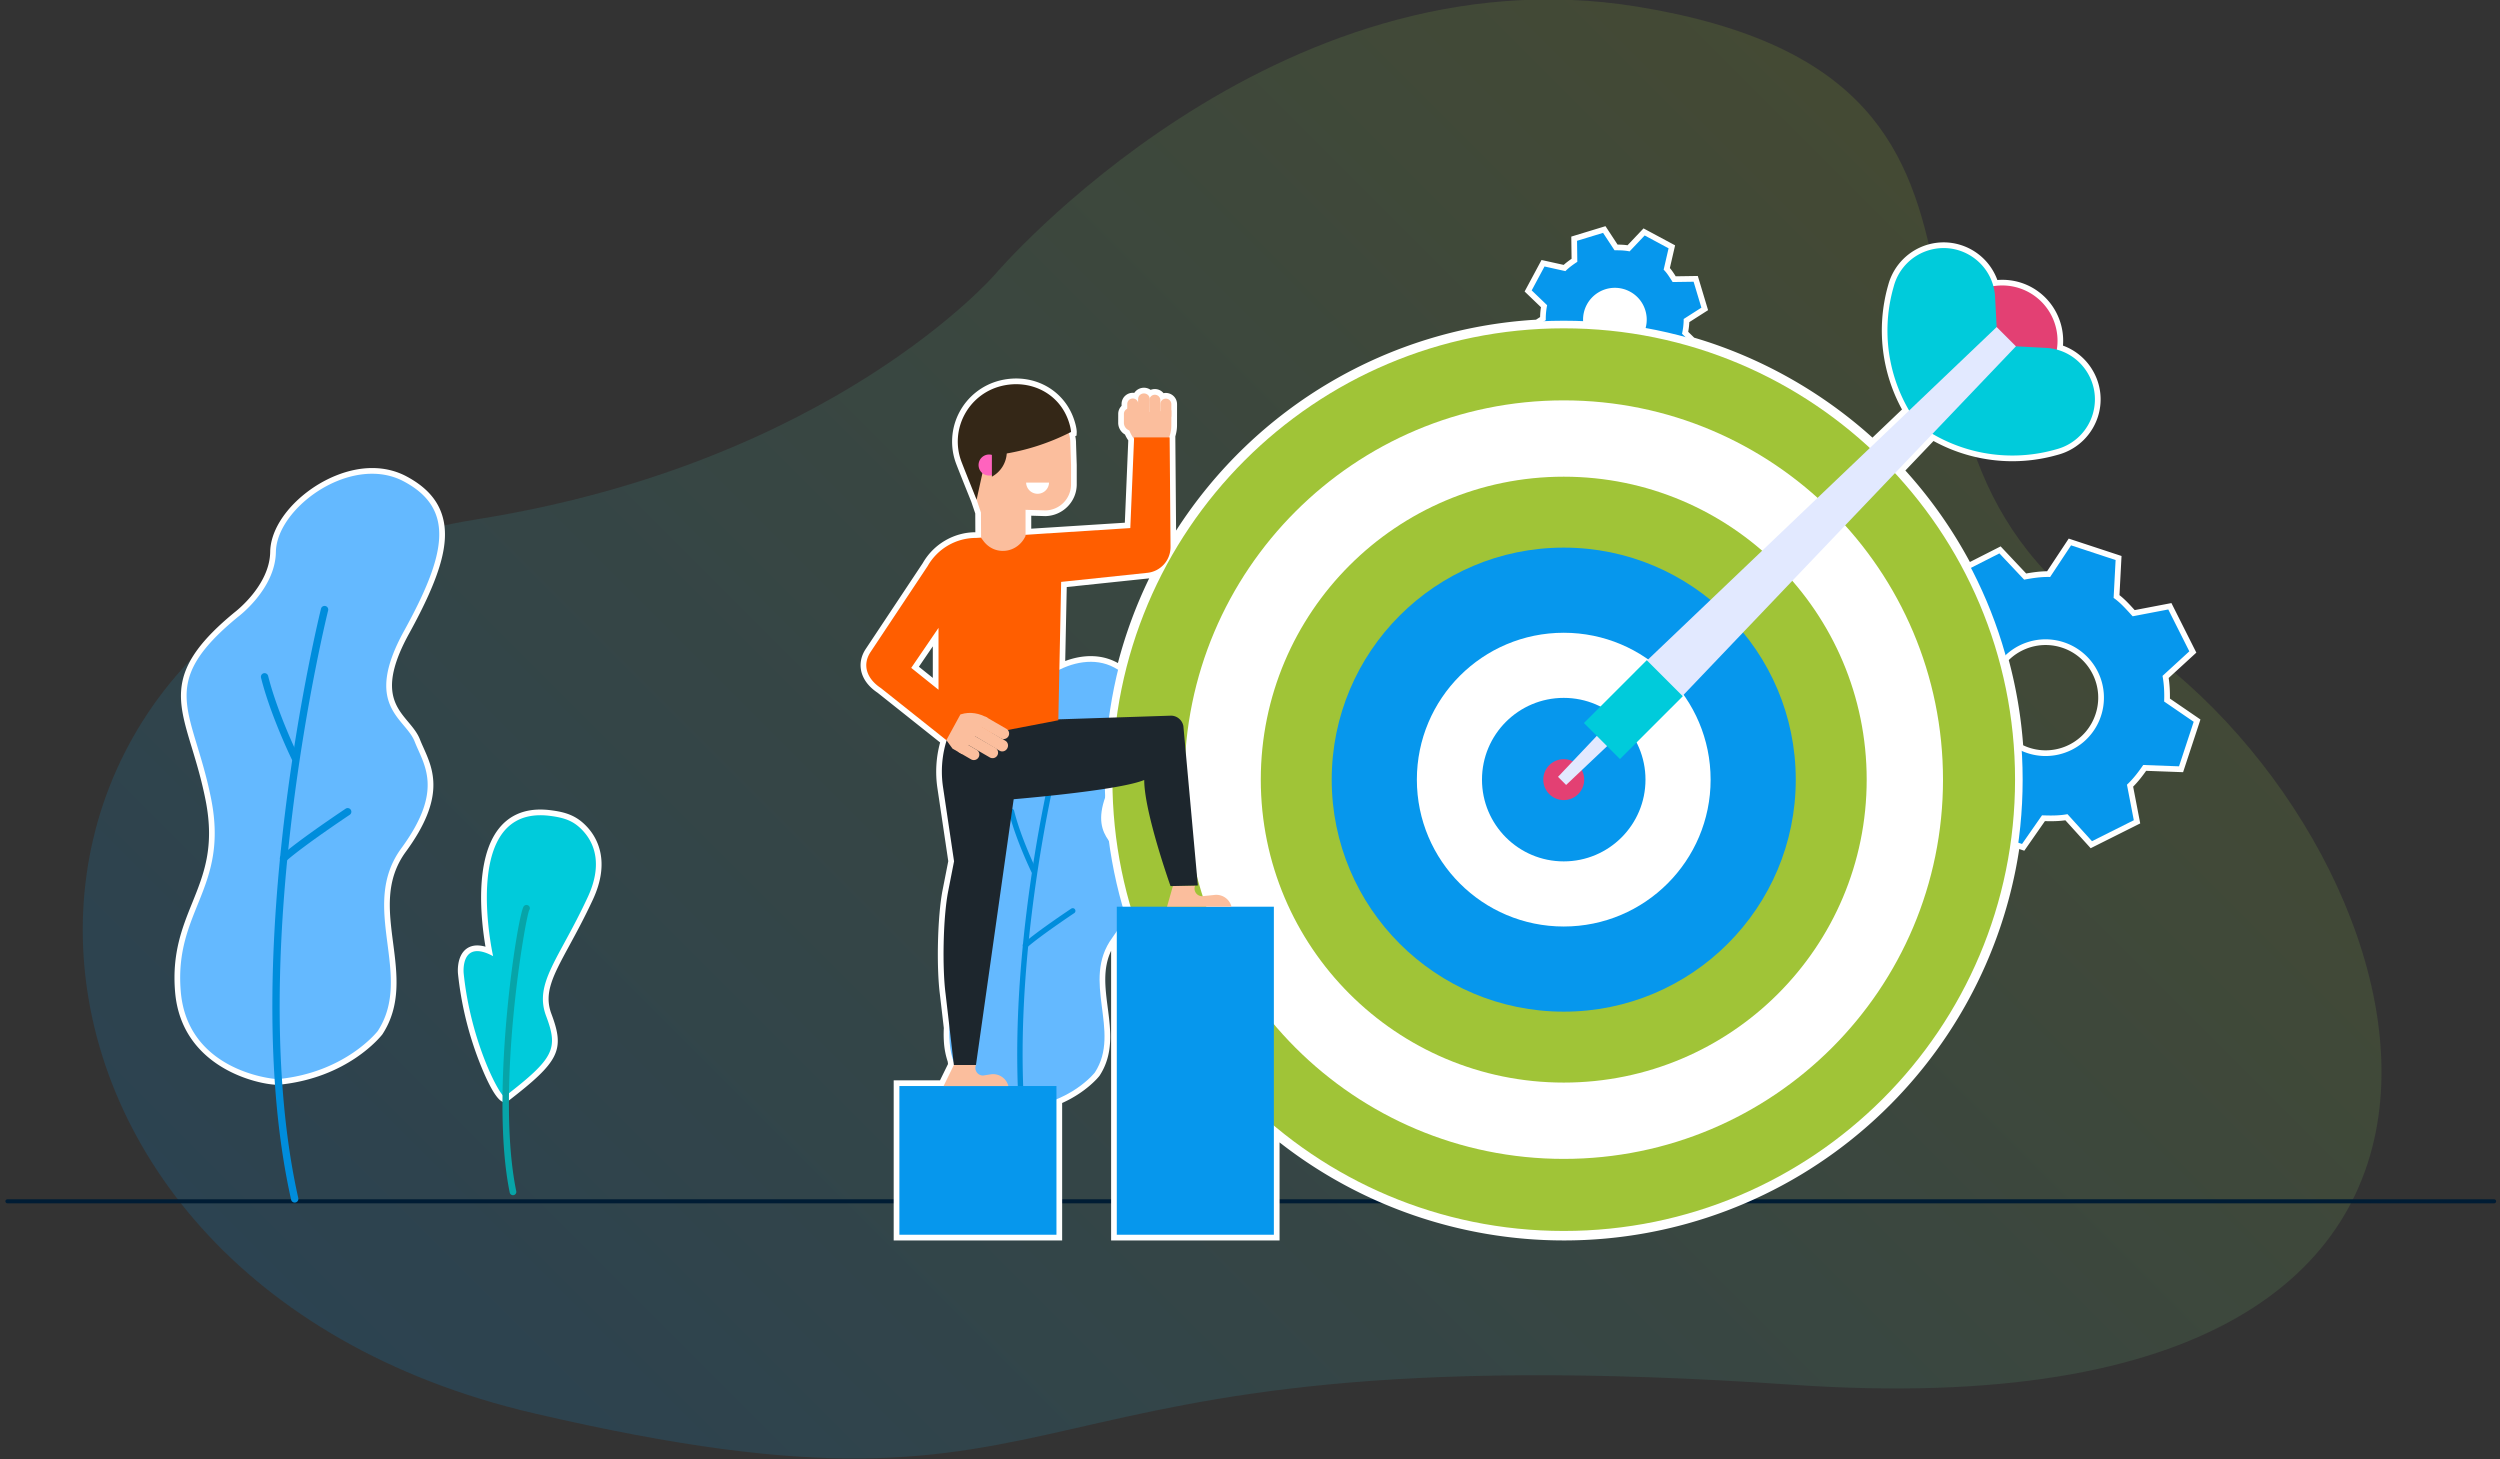 <svg xmlns="http://www.w3.org/2000/svg" xmlns:xlink="http://www.w3.org/1999/xlink" width="219.33" height="128" viewBox="0 0 329 192"><rect x="0" y="0" width="329" height="192" fill="#333333" stroke="none"/><defs><path id="13oaa" d="M370.955 4071.098s-21.357 24.763-68.096 32.225c-71.18 11.364-69.737 99.675 7.384 117.661 77.121 17.987 56.601-11.241 165.719-3.747s82.624-73.948 42.943-99.09c-41.035-26-2.526-72.346-63.446-82.273-47.866-7.8-84.504 35.224-84.504 35.224z"/><path id="13oac" d="M240.973 4193.09h327.253"/><path id="13oad" d="M276.55 4177.382c-2.411 0-12.331-2.12-13.137-11.905-.41-4.98.937-8.315 2.239-11.54 1.545-3.826 3.003-7.44 1.778-13.676-.534-2.72-1.22-4.98-1.826-6.973-2.022-6.66-3.136-10.33 5.485-17.404.06-.046 4.776-3.607 4.844-8.247.074-5.084 6.896-10.668 13.035-10.668 1.575 0 3.038.353 4.347 1.05 2.448 1.304 3.935 2.935 4.546 4.986.999 3.358-.263 7.762-4.355 15.199-4.026 7.316-1.932 9.819-.084 12.026.605.724 1.177 1.407 1.493 2.214.145.37.31.743.482 1.125 1.258 2.815 2.823 6.32-2.28 13.284-2.844 3.882-2.287 8.182-1.748 12.34.512 3.946 1.04 8.024-1.341 11.69-.195.255-4.457 5.645-13.403 6.496z"/><path id="13oae" d="M288.967 4097.344c1.44 0 2.86.309 4.171 1.007 6.892 3.67 5.503 9.74.038 19.673-5.464 9.93.171 11.445 1.39 14.556 1.217 3.112 3.907 6.329-1.75 14.05-5.66 7.723 1.687 16.676-3.103 24.05 0 0-4.237 5.48-13.124 6.326a.353.353 0 0 1-.039.002c-.852 0-11.907-1.155-12.764-11.562-.874-10.613 6.324-13.488 4.012-25.257-2.313-11.77-7.455-15.002 3.528-24.015 0 0 4.91-3.645 4.981-8.531.07-4.736 6.541-10.3 12.66-10.3zm0-.75c-6.314 0-13.333 5.776-13.41 11.037-.065 4.449-4.632 7.907-4.678 7.942-8.844 7.255-7.636 11.233-5.634 17.824.602 1.985 1.285 4.235 1.816 6.936 1.204 6.128-.234 9.69-1.757 13.463-1.319 3.267-2.682 6.644-2.265 11.71.83 10.072 11.031 12.252 13.511 12.252h.036l.073-.005c9.107-.867 13.466-6.381 13.647-6.615l.02-.024.016-.026c2.457-3.782 1.92-7.931 1.4-11.942-.555-4.274-1.079-8.31 1.678-12.072 5.231-7.14 3.616-10.753 2.32-13.658-.169-.376-.334-.743-.477-1.11-.338-.861-.928-1.568-1.554-2.316-1.77-2.116-3.777-4.514.125-11.605 4.146-7.535 5.417-12.021 4.385-15.487-.64-2.152-2.187-3.856-4.728-5.21-1.364-.726-2.886-1.094-4.524-1.094z"/><path id="13oaf" d="M306.396 4179.679c-1.109 0-4.889-8.062-5.751-16.576-.007-.072-.164-1.753.688-2.694.371-.41.866-.618 1.472-.618.458 0 .985.124 1.57.37-.503-2.66-1.865-11.6 1.587-15.915 1.242-1.55 2.977-2.337 5.158-2.337.406 0 .835.028 1.272.082 2.277.285 3.449.824 4.644 2.134 1.206 1.324 2.894 4.263.656 9.088-1.093 2.358-2.136 4.277-3.055 5.969-2.192 4.037-3.515 6.474-2.417 9.393 1.704 4.528.977 5.969-5.558 11.014l-.101.078z"/><path id="13oag" d="M311.12 4142.283c.388 0 .796.026 1.226.08 2.057.257 3.228.715 4.413 2.015 1.603 1.76 2.485 4.596.592 8.676-3.784 8.162-7.109 11.33-5.482 15.652 1.626 4.321 1.077 5.557-5.436 10.586a.06.06 0 0 1-.037.012c-.595 0-4.46-7.173-5.378-16.24 0 0-.289-2.898 1.787-2.898.528 0 1.21.187 2.088.66 0 0-4.163-18.543 6.227-18.543zm0-.75c-2.3 0-4.134.834-5.45 2.48-3.305 4.127-2.339 12.29-1.779 15.574a3.808 3.808 0 0 0-1.086-.17c-.706 0-1.31.255-1.75.74-.946 1.045-.803 2.786-.784 2.981a44.686 44.686 0 0 0 2.86 11.721c.935 2.37 2.261 5.195 3.265 5.195h.256l.24-.168c6.725-5.193 7.468-6.69 5.68-11.445-1.039-2.758.18-5.004 2.395-9.08.922-1.698 1.966-3.623 3.065-5.99 2.33-5.023.55-8.108-.719-9.498-1.415-1.553-2.859-2.002-4.875-2.254a10.606 10.606 0 0 0-1.318-.086z"/><path id="13oah" d="M408.015 4184.561v13.305h-21.419v-39.122c-1.983 2.797-1.598 5.768-1.19 8.912.38 2.925.771 5.948-1.004 8.681-.086.113-1.698 2.148-4.999 3.573v17.956h-21.418v-20.32h5.956l1.203-2.456-.057-.492a9.233 9.233 0 0 1-.478-2.292 15.131 15.131 0 0 1-.024-2.058l-.52-4.427c-.473-3.673-.304-10.285.346-13.602l.762-3.884-1.444-9.717c-.297-2-.152-4.085.42-6.044l-8.455-6.729c-1.09-.716-1.792-1.648-2-2.673-.179-.869.016-1.76.56-2.58l7.511-11.304a7.69 7.69 0 0 1 6.675-3.874l.292-.02-.012-2.883-.554-1.637s-1.439-3.548-1.974-4.948a7.893 7.893 0 0 1 .374-6.464 7.93 7.93 0 0 1 5.106-4.025 8.468 8.468 0 0 1 2.047-.253c3.34 0 6.187 1.998 7.254 5.09.341.99.351 1.517.351 1.573v.237l-.246.118c.11.435.16.826.154 1.185l.092 2.794v2.534c0 2.095-1.68 3.8-3.744 3.83l-2.242-.068v2.496l13.05-.834.473-11.299a4.482 4.482 0 0 1-.52-.924 1.425 1.425 0 0 1-.812-1.283l.004-1.173c.001-.349.167-.67.44-.874l.001-.425a1.103 1.103 0 0 1 1.101-1.097c.138.001.27.027.392.075.155-.428.58-.74 1.074-.74.33.001.627.14.833.358a1.093 1.093 0 0 1 1.591.427 1.099 1.099 0 0 1 1.56 1.005l-.003 2.791a4.748 4.748 0 0 1-.248 1.466l.026.106.11 13.556c10.34-16.852 28.116-27.53 47.85-28.67l.79-.512c.004-.592.051-1.13.143-1.632l-2.088-2.007 1.956-3.647 2.83.628a9.539 9.539 0 0 1 1.306-1.014l-.037-2.843 3.962-1.208 1.55 2.358h.03a9.7 9.7 0 0 1 1.62.113l2.042-2.154 3.65 1.96-.668 2.893c.351.383.633.825.907 1.255l.07.11 2.832-.043 1.19 3.957-2.399 1.53a9.424 9.424 0 0 1-.183 1.612l.997.976a60.512 60.512 0 0 1 23.662 13.331l4.348-4.146a21.31 21.31 0 0 1-1.979-16.135l.087-.31a7.192 7.192 0 0 1 6.907-5.242 7.155 7.155 0 0 1 6.807 4.982c.302-.036.605-.054.908-.054 2.044 0 3.963.793 5.403 2.233a7.671 7.671 0 0 1 2.181 6.313 7.102 7.102 0 0 1 4.033 3.265 7.094 7.094 0 0 1 .693 5.44 7.196 7.196 0 0 1-4.986 5.01l-.31.086a21.19 21.19 0 0 1-16.135-1.979l-4.144 4.347a60.385 60.385 0 0 1 8.844 12.548l4.123-2.096 3.307 3.513c.954-.173 1.966-.325 2.973-.325h.116l2.8-4.229 6.405 2.11-.266 5.067c.745.547 1.384 1.246 2.004 1.923l.251.273 4.758-.912 3.026 6.016-3.582 3.285c.155.917.216 1.917.188 3.043l3.952 2.708-2.108 6.397-4.786-.177c-.52.75-1.149 1.587-1.925 2.34l.915 4.755-6.012 3.012-3.275-3.613c-.613.1-1.278.146-2.073.146-.315 0-.632-.007-.952-.017l-2.668 3.83-.826-.272c-4.232 29.467-29.79 51.63-59.636 51.63a60.367 60.367 0 0 1-37.773-13.305zm-22.03-39.498a61.07 61.07 0 0 1-.373-4.415c-.616 2.117-.237 3.428.373 4.415zm120.926-11.317a7.294 7.294 0 0 0 9.221-4.65 7.257 7.257 0 0 0-.416-5.573 7.249 7.249 0 0 0-4.234-3.646 7.263 7.263 0 0 0-2.282-.369 7.324 7.324 0 0 0-5.266 2.247 60.203 60.203 0 0 1 1.955 11.56 7.02 7.02 0 0 0 1.022.431zm-143.778-8.756v-6.149l-2.71 3.974zm23.655-2.487a9.4 9.4 0 0 1 .57.33 59.908 59.908 0 0 1 4.573-12.29c-.29.11-.594.18-.904.213l-11.012 1.157-.218 10.634c1.252-.543 2.537-.829 3.746-.829 1.175 0 2.267.264 3.245.785zm69.588-44.228a4.048 4.048 0 0 0-3.853-5.275c-1.502 0-2.875.82-3.585 2.142a3.987 3.987 0 0 0-.453 2.261c2.63.116 5.281.41 7.891.872z"/><path id="13oai" d="M450.964 4065.643l-3.425 1.044.036 2.768c-.545.353-1.102.751-1.566 1.223l-2.751-.61-1.687 3.146 2.03 1.951a9.128 9.128 0 0 0-.176 1.966l-1.043.676c-20.684 1.161-38.552 12.818-48.39 29.73.03-.184.052-.369.05-.56v-.075l-.116-14.347h-.087a4.5 4.5 0 0 0 .308-1.576l.003-1.973h-.002l.002-.818a.725.725 0 0 0-.723-.728h-.002a.725.725 0 0 0-.723.704l.003-.488a.726.726 0 0 0-.724-.728h-.002a.716.716 0 0 0-.684.521.742.742 0 0 0-.751-.695h-.003c-.417 0-.756.32-.761.716l-.011.513a.717.717 0 0 0-.691-.564h-.003a.727.727 0 0 0-.726.724l-.003.636a.724.724 0 0 0-.438.662l-.003 1.174c-.001.468.307.854.728.996.143.393.352.756.609 1.091l-.493 11.77-13.785.881v-3.282l2.61.078a3.424 3.424 0 0 0 3.375-3.424v-2.55l-.091-2.814c.007-.453-.086-.92-.226-1.387.098-.049.2-.087.297-.137l.02-.01s0-.492-.33-1.45c-1.066-3.092-3.87-4.839-6.9-4.839-.646 0-1.303.08-1.956.244-4.383 1.094-6.834 5.771-5.221 9.991.536 1.4 1.975 4.95 1.979 4.961l.574 1.695.014 3.297-.668.043a7.314 7.314 0 0 0-6.363 3.707l-7.511 11.304c-1.107 1.665-.544 3.498 1.36 4.752l8.615 6.852.035.048a13.79 13.79 0 0 0-.476 6.111l1.453 9.781-.774 3.948c-.671 3.421-.787 10.028-.343 13.486l.523 4.488c-.031.632-.036 1.29.023 2.01.07.845.245 1.592.477 2.28l.07.6-1.355 2.765h-5.814v19.57h20.668v-17.83c3.405-1.405 5.059-3.528 5.059-3.528 3.529-5.434-1.884-12.032 2.286-17.72.219-.3.412-.585.598-.866v39.944h20.668v-13.72c10.36 8.57 23.653 13.72 38.148 13.72 30.315 0 55.353-22.526 59.328-51.75l.986.323 2.625-3.767c.387.012.769.023 1.147.023.744 0 1.476-.04 2.208-.177l3.223 3.556 5.503-2.757-.9-4.677c.823-.767 1.492-1.648 2.142-2.592l4.709.174 1.93-5.862-3.887-2.665c.039-1.145-.007-2.268-.212-3.374l3.524-3.232-2.771-5.509-4.685.897c-.767-.822-1.561-1.768-2.505-2.418l.26-4.985-5.861-1.932-2.755 4.164a8.273 8.273 0 0 0-.315-.005c-1.044 0-2.1.168-3.105.355l-3.255-3.456-4.202 2.136a60.03 60.03 0 0 0-9.2-13.055l4.592-4.813a20.835 20.835 0 0 0 10.52 2.852c1.866 0 3.743-.25 5.582-.764l.31-.086a6.786 6.786 0 0 0 4.725-4.748c1.012-3.703-1.242-7.389-4.78-8.336a7.26 7.26 0 0 0-8.345-8.345 6.798 6.798 0 0 0-6.54-5.023c-.59 0-1.193.078-1.797.243a6.783 6.783 0 0 0-4.747 4.725l-.087.31a20.82 20.82 0 0 0 2.089 16.102l-4.815 4.592a59.789 59.789 0 0 0-23.862-13.51l-1.21-1.186a8.98 8.98 0 0 0 .218-1.943l2.33-1.488-1.025-3.414-2.758.041c-.354-.545-.712-1.164-1.184-1.628l.649-2.812-3.145-1.689-1.987 2.096c-.567-.12-1.163-.146-1.74-.146l-.242.001zm5.658 13.058a60.17 60.17 0 0 0-8.468-.937 4.394 4.394 0 0 1 .454-2.799 4.439 4.439 0 0 1 6.01-1.812c2.01 1.08 2.83 3.48 2.004 5.548zm-77.212 44.44l.238-11.566 11.34-1.192a3.392 3.392 0 0 0 1.877-.828 59.48 59.48 0 0 0-5.271 13.884c-.3-.21-.622-.413-.982-.605-.965-.514-2.01-.74-3.068-.74-1.403 0-2.83.396-4.134 1.047zm-15.901 2.63l-3.592-2.88 3.592-5.264zm145.69 8.72a7.636 7.636 0 0 1-3.67-.94 59.684 59.684 0 0 0-2.011-11.9 7.701 7.701 0 0 1 5.683-2.518 7.677 7.677 0 0 1-.002 15.357zm-122.651 11.94c-1.23-1.47-2.623-3.263-.624-7.67.05 2.6.254 5.162.624 7.67zm65.043-81.2l1.284 1.956c.387.003.844.021 1.31.086l1.71-1.803.395-.416.505.272 3.144 1.687.505.272-.128.558-.56 2.427c.296.35.545.734.77 1.09l2.34-.036.567-.009.163.543 1.026 3.415.163.543-.478.305-1.992 1.271a9.736 9.736 0 0 1-.147 1.274l.788.771c8.65 2.55 16.744 7.09 23.46 13.153l3.886-3.706a21.692 21.692 0 0 1-1.872-16.165l.087-.309a7.571 7.571 0 0 1 5.272-5.247 7.583 7.583 0 0 1 1.996-.27 7.533 7.533 0 0 1 7.067 4.954c.216-.017.433-.026.649-.026 2.144 0 4.157.833 5.669 2.344a8.051 8.051 0 0 1 2.318 6.317 7.494 7.494 0 0 1 3.955 3.338 7.468 7.468 0 0 1 .729 5.726 7.573 7.573 0 0 1-5.247 5.272l-.31.086a21.535 21.535 0 0 1-5.783.791c-3.63 0-7.205-.919-10.382-2.662l-3.703 3.884a60.713 60.713 0 0 1 8.49 12.041l3.545-1.8.5-.256.386.41 2.976 3.158c.884-.156 1.815-.287 2.753-.293l2.53-3.824.316-.477.544.18 5.862 1.931.545.18-.031.571-.24 4.581c.705.548 1.31 1.21 1.899 1.854l.105.114 4.275-.818.557-.107.254.506 2.77 5.51.256.505-.418.383-3.224 2.957c.126.83.18 1.722.165 2.708l3.553 2.435.464.318-.176.535-1.932 5.863-.177.536-.563-.02-4.3-.16c-.475.672-1.035 1.405-1.71 2.083l.824 4.28.107.558-.508.254-5.504 2.756-.508.255-.383-.422-2.948-3.253c-.576.082-1.2.121-1.927.121-.253 0-.507-.005-.763-.012l-2.393 3.435-.32.46-.53-.176-.137-.045c-2.126 14.055-9.172 26.955-19.906 36.405a60.541 60.541 0 0 1-40.037 15.104 60.748 60.748 0 0 1-37.398-12.903v12.903h-22.168v-38.12c-1.11 2.35-.785 4.856-.444 7.487.388 2.991.789 6.085-1.061 8.933l-.018.027-.02.026c-.068.088-1.664 2.104-4.9 3.56v18.087H357.61v-21.07h6.096l1.053-2.147-.036-.305a10.164 10.164 0 0 1-.488-2.38 15.456 15.456 0 0 1-.028-2.047l-.515-4.418c-.476-3.709-.306-10.38.35-13.727l.75-3.82-1.434-9.653a14.622 14.622 0 0 1 .362-5.964l-8.234-6.55c-1.187-.79-1.934-1.797-2.162-2.914-.197-.968.017-1.958.617-2.86l7.497-11.284c1.426-2.496 4.089-4.049 6.917-4.06l-.011-2.468-.52-1.538c-.013-.035-1.442-3.56-1.983-4.976a8.27 8.27 0 0 1 .392-6.772 8.3 8.3 0 0 1 5.347-4.214 8.832 8.832 0 0 1 2.139-.266c3.502 0 6.488 2.098 7.608 5.344.354 1.026.37 1.592.37 1.695l-.02.47-.17.086c.072.35.105.668.099.953l.092 2.84v2.55c0 2.268-1.845 4.14-4.146 4.173l-1.84-.056v1.71l12.315-.786.454-10.834a4.824 4.824 0 0 1-.433-.769 1.79 1.79 0 0 1-.894-1.552l.003-1.174c.002-.4.166-.773.44-1.044v-.254a1.48 1.48 0 0 1 1.674-1.457 1.526 1.526 0 0 1 2.155-.397 1.474 1.474 0 0 1 1.696.435 1.478 1.478 0 0 1 1.777 1.449v.03h.002l-.002.787-.003 1.974c0 .468-.075.951-.222 1.443v.125l.1 12.273c10.476-16.299 27.975-26.602 47.365-27.752l.538-.349c.01-.46.048-.887.112-1.294l-1.74-1.673-.41-.394.269-.5 1.688-3.146.269-.5.555.122 2.36.523c.345-.308.709-.577 1.039-.803l-.031-2.359-.007-.562.538-.165 3.425-1.044.537-.164zm-2.747 11.814c2.419.121 4.855.39 7.26.802a3.67 3.67 0 0 0-3.58-4.472 3.687 3.687 0 0 0-3.255 1.945 3.591 3.591 0 0 0-.425 1.725zm-68.66 44.942c1.128-.423 2.272-.643 3.36-.643 1.238 0 2.388.28 3.42.828.052.027.103.055.154.084a60.368 60.368 0 0 1 4.116-11.149 3.18 3.18 0 0 1-.167.022l-10.683 1.123zm124.169-.122a60.585 60.585 0 0 1 1.895 11.21c.263.125.52.23.78.315a6.913 6.913 0 0 0 8.747-4.411 6.882 6.882 0 0 0-.393-5.287 6.882 6.882 0 0 0-4.017-3.46 6.932 6.932 0 0 0-2.164-.349 6.95 6.95 0 0 0-4.848 1.982zm-141.594 2.344v-4.153l-1.831 2.684z"/><path id="13oaj" d="M276.55 4177.257c-2.388 0-12.214-2.098-13.012-11.791-.408-4.95.933-8.271 2.23-11.482 1.552-3.844 3.017-7.474 1.784-13.748-.535-2.725-1.222-4.988-1.83-6.985-2.005-6.608-3.11-10.25 5.446-17.27.057-.043 4.82-3.64 4.89-8.342.073-5.026 6.83-10.545 12.91-10.545 1.555 0 2.998.349 4.289 1.036 2.417 1.287 3.883 2.894 4.483 4.91.989 3.323-.27 7.699-4.344 15.104-4.067 7.39-1.943 9.928-.07 12.167.599.716 1.164 1.39 1.473 2.178.145.372.313.747.484 1.13 1.245 2.787 2.793 6.255-2.266 13.159-2.875 3.923-2.314 8.249-1.772 12.432.509 3.922 1.035 7.978-1.322 11.606-.055.073-4.417 5.592-13.31 6.439z"/><path id="13oak" d="M288.967 4097.344c1.44 0 2.86.308 4.171 1.007 6.892 3.67 5.503 9.74.038 19.673-5.464 9.93.171 11.446 1.39 14.556 1.217 3.112 3.907 6.329-1.75 14.05-5.66 7.723 1.687 16.676-3.103 24.05 0 0-4.237 5.48-13.124 6.326a.353.353 0 0 1-.039.002c-.85 0-11.907-1.154-12.764-11.562-.874-10.613 6.324-13.488 4.012-25.257-2.313-11.77-7.455-15.002 3.528-24.015 0 0 4.91-3.645 4.981-8.531.07-4.736 6.541-10.3 12.66-10.3zm0-.5c-6.197 0-13.084 5.648-13.16 10.79-.067 4.577-4.732 8.104-4.779 8.139-8.705 7.142-7.582 10.84-5.544 17.55.605 1.992 1.29 4.249 1.823 6.962 1.218 6.2-.234 9.797-1.772 13.605-1.307 3.239-2.659 6.589-2.247 11.597.814 9.88 10.827 12.02 13.262 12.02h.024l.062-.003c9-.856 13.294-6.288 13.473-6.518 2.43-3.74 1.898-7.841 1.384-11.808-.56-4.324-1.09-8.41 1.725-12.251 5.145-7.022 3.564-10.563 2.292-13.41-.169-.38-.335-.75-.479-1.118-.323-.826-.9-1.517-1.514-2.248-1.82-2.178-3.886-4.646.097-11.886 4.111-7.47 5.376-11.901 4.366-15.296-.62-2.084-2.127-3.74-4.607-5.06-1.327-.707-2.81-1.065-4.406-1.065z"/><path id="13oal" d="M306.397 4179.554c-.942 0-4.73-7.594-5.627-16.464-.007-.07-.16-1.697.656-2.597.347-.382.81-.577 1.38-.577.497 0 1.08.154 1.738.455-.455-2.305-2.012-11.637 1.518-16.046 1.215-1.52 2.917-2.291 5.058-2.291.401 0 .823.028 1.256.082 2.243.28 3.395.808 4.566 2.094 1.448 1.587 2.733 4.429.636 8.95-1.092 2.354-2.133 4.27-3.05 5.962-2.21 4.069-3.544 6.524-2.425 9.496 1.694 4.5 1.023 5.823-5.518 10.873l-.066.05z"/><path id="13oam" d="M311.12 4142.283c.388 0 .796.026 1.226.08 2.057.257 3.228.715 4.412 2.015 1.604 1.76 2.486 4.596.593 8.676-3.784 8.162-7.109 11.33-5.482 15.652 1.627 4.321 1.077 5.557-5.436 10.586a.06.06 0 0 1-.037.012c-.595 0-4.46-7.172-5.378-16.24 0 0-.288-2.898 1.787-2.898.528 0 1.21.187 2.088.66 0 0-4.16-18.542 6.227-18.543zm.001-.5c-2.22.001-3.988.803-5.254 2.385-3.393 4.238-2.188 12.871-1.656 15.791-.516-.197-.98-.293-1.406-.293-.633 0-1.174.228-1.565.66-.888.98-.727 2.715-.72 2.788.842 8.312 4.56 16.69 5.876 16.69h.171l.171-.117c6.6-5.093 7.332-6.553 5.6-11.158-1.079-2.865.16-5.146 2.41-9.288.92-1.694 1.962-3.614 3.057-5.976 2.268-4.89.55-7.878-.677-9.224-1.363-1.496-2.763-1.93-4.72-2.174a10.285 10.285 0 0 0-1.287-.084z"/><path id="13oan" d="M374.416 4180.795c-.333.032-8.79-.7-9.434-8.52-.644-7.82 4.66-9.938 2.956-18.611-1.704-8.673-5.493-11.055 2.6-17.696 0 0 3.618-2.686 3.671-6.286.063-4.31 7.324-9.552 12.402-6.848 5.078 2.705 4.055 7.179.03 14.497-4.028 7.318.125 8.435 1.022 10.728.897 2.292 2.88 4.663-1.29 10.353-4.169 5.69 1.244 12.287-2.286 17.72 0 0-3.122 4.04-9.67 4.663z"/><path id="13oao" d="M376.133 4192.757a.356.356 0 0 0 .248-.42c-5.322-23.757 2.814-56.67 2.897-56.998a.355.355 0 1 0-.69-.174c-.084.332-8.26 33.407-2.902 57.328a.356.356 0 0 0 .425.27z"/><path id="13oap" d="M376.167 4149.972c.02-.005.039-.013.058-.021a.357.357 0 0 0 .163-.476c-.02-.042-2.041-4.204-2.932-7.786a.356.356 0 1 0-.691.172c.909 3.655 2.963 7.883 2.984 7.925a.353.353 0 0 0 .418.186z"/><path id="13oaq" d="M375.044 4159.744a.358.358 0 0 0 .136-.075c1.74-1.538 6.144-4.473 6.188-4.502a.355.355 0 0 0 .1-.493.353.353 0 0 0-.494-.099c-.182.121-4.49 2.99-6.265 4.561a.357.357 0 0 0-.03.503.357.357 0 0 0 .365.105z"/><path id="13oar" d="M439.433 4188.896c-.13.014-3.48-.275-3.735-3.372-.255-3.097 1.845-3.936 1.17-7.37-.674-3.433-2.175-4.376 1.03-7.005 0 0 1.432-1.065 1.453-2.49.025-1.706 2.9-3.782 4.911-2.71 2.01 1.07 1.606 2.842.011 5.739-1.594 2.896.05 3.34.405 4.246.356.909 1.14 1.848-.51 4.1-1.652 2.254.492 4.866-.905 7.017 0 0-1.237 1.6-3.83 1.845z"/><path id="13oas" d="M440.113 4193.633a.141.141 0 0 0 .098-.166c-2.107-9.406 1.114-22.438 1.147-22.568a.14.14 0 0 0-.273-.07c-.033.132-3.27 13.229-1.15 22.7a.14.14 0 0 0 .178.104z"/><path id="13oat" d="M440.127 4176.692a.085.085 0 0 0 .022-.009.138.138 0 0 0 .065-.187c-.007-.017-.808-1.665-1.161-3.083a.14.14 0 1 0-.273.067c.36 1.448 1.173 3.122 1.18 3.14a.14.14 0 0 0 .167.072z"/><path id="13oau" d="M439.682 4180.561a.136.136 0 0 0 .054-.028c.688-.61 2.432-1.772 2.45-1.784a.141.141 0 0 0 .04-.195.139.139 0 0 0-.196-.039c-.073.048-1.778 1.184-2.48 1.806a.14.14 0 0 0-.013.198.139.139 0 0 0 .145.042z"/><path id="13oav" d="M499.985 4144.312l.127-4.641-.412-.278c-.74-.496-1.442-.966-2.06-1.604l-4.747.904-2.96-5.851 3.523-3.28c-.207-1.152-.296-2.195-.273-3.18l-4.087-2.745 2.05-6.222 4.92.216c.663-.936 1.484-1.756 2.156-2.387l-.9-4.751 5.853-2.975 3.29 3.493c.967-.177 1.996-.334 3.017-.334h.183l2.783-4.206 6.226 2.05-.265 5.039c.758.546 1.41 1.258 2.04 1.947l.3.324 4.732-.907 2.941 5.847-3.562 3.266c.164.947.23 1.982.195 3.155l3.931 2.694-2.049 6.219-4.76-.177c-.536.773-1.187 1.648-1.998 2.426l.91 4.727-5.842 2.926-3.258-3.593c-.623.107-1.298.156-2.11.156-.339 0-.68-.008-1.025-.02l-2.654 3.81zm9.21-24.93a7.416 7.416 0 0 0-7.053 5.105 7.384 7.384 0 0 0 .423 5.669 7.375 7.375 0 0 0 4.307 3.709 7.421 7.421 0 0 0 9.38-4.73 7.384 7.384 0 0 0-.424-5.668 7.378 7.378 0 0 0-4.307-3.71 7.421 7.421 0 0 0-2.326-.374z"/><path id="13oaw" d="M512.552 4106.767l-2.755 4.164a11.17 11.17 0 0 0-.317-.005c-1.044 0-2.099.168-3.103.355l-3.256-3.456-5.519 2.806.891 4.702c-.822.766-1.65 1.61-2.3 2.553l-4.869-.213-1.93 5.862 4.043 2.716c-.04 1.145.084 2.295.29 3.4l-3.487 3.245 2.791 5.515 4.695-.894c.766.823 1.696 1.374 2.64 2.024l-.126 4.592 5.862 1.931 2.625-3.767c.387.012.768.023 1.147.023.743 0 1.475-.04 2.208-.177l3.222 3.556 5.504-2.757-.9-4.677c.823-.767 1.492-1.648 2.141-2.592l4.71.174 1.931-5.862-3.888-2.665c.04-1.145-.007-2.268-.213-3.374l3.525-3.232-2.77-5.509-4.686.897c-.767-.822-1.562-1.768-2.506-2.418l.262-4.985zm-3.354 27.723a7.64 7.64 0 0 1-2.404-.388 7.676 7.676 0 1 1 4.805-14.582 7.677 7.677 0 0 1-2.4 14.97zm3.51-28.197l5.863 1.931.362.12-.02.381-.247 4.713c.732.55 1.361 1.237 1.971 1.904l.2.217 4.412-.845.371-.07.17.336 2.77 5.51.17.336-.278.256-3.323 3.048c.144.89.204 1.853.18 2.932l3.663 2.51.31.213-.117.356-1.932 5.863-.118.357-.375-.014-4.436-.165c-.506.725-1.11 1.527-1.854 2.256l.85 4.41.07.372-.339.17-5.503 2.755-.339.17-.255-.28-3.039-3.353c-.599.094-1.25.138-2.02.138-.296 0-.593-.007-.893-.016l-2.47 3.546-.213.306-.353-.116-5.863-1.932-.354-.117.011-.372.12-4.318-.299-.2c-.715-.479-1.393-.934-2.007-1.543l-4.429.844-.37.07-.17-.336-2.79-5.514-.17-.335.275-.257 3.286-3.06a16.214 16.214 0 0 1-.256-2.957l-3.816-2.563-.315-.21.12-.36 1.93-5.864.12-.359.377.017 4.596.201c.627-.86 1.375-1.618 2.01-2.219l-.84-4.433-.07-.368.333-.17 5.52-2.805.334-.17.256.272 3.07 3.258c.937-.169 1.931-.314 2.925-.314h.051l2.604-3.934.21-.318zm-3.51 27.697a7.163 7.163 0 0 0 6.815-4.933c.6-1.82.455-3.766-.408-5.477a7.13 7.13 0 0 0-4.162-3.585 7.164 7.164 0 0 0-9.063 4.57c-1.239 3.76.812 7.824 4.57 9.063a7.166 7.166 0 0 0 2.248.362z"/><path id="13oax" d="M452.485 4086.333c-.609-.013-1.155-.11-1.705-.225l-1.908 1.919-3.473-1.865.542-2.649-.166-.161c-.362-.347-.705-.677-.994-1.089l-2.816.04-1.145-3.782 2.354-1.526c0-.637.051-1.211.154-1.745l-2.068-1.987 1.867-3.48 2.802.622c.452-.439.967-.802 1.393-1.084l-.036-2.818 3.783-1.153 1.536 2.337h.097c.471 0 1.075.014 1.664.123l2.023-2.134 3.482 1.869-.66 2.865c.364.387.656.846.94 1.29l.103.163 2.81-.042 1.133 3.777-2.375 1.515a9.318 9.318 0 0 1-.195 1.723l1.984 1.943-1.866 3.476-2.714-.582c-.366.368-.8.773-1.309 1.121l.045 2.807-3.774 1.126zm.038-13.458a4.187 4.187 0 0 0-3.695 2.209 4.192 4.192 0 0 0 3.688 6.171 4.187 4.187 0 0 0 3.694-2.209 4.164 4.164 0 0 0 .32-3.191 4.158 4.158 0 0 0-2.03-2.481 4.186 4.186 0 0 0-1.977-.499z"/><path id="13oay" d="M450.964 4065.644l-3.425 1.044.036 2.767c-.545.354-1.101.75-1.566 1.224l-2.751-.611-1.687 3.146 2.03 1.95a9.139 9.139 0 0 0-.176 1.967l-2.31 1.498 1.036 3.42 2.763-.037c.354.545.828.952 1.3 1.417l-.531 2.602 3.144 1.688 1.873-1.883c.632.134 1.244.25 1.877.25l.048-.001 1.479 2.348 3.41-1.018-.043-2.754c.545-.354 1.015-.79 1.48-1.261l2.664.57 1.688-3.144-1.948-1.907a8.915 8.915 0 0 0 .218-1.942l2.33-1.49-1.025-3.413-2.758.04c-.354-.544-.711-1.163-1.184-1.627l.649-2.812-3.145-1.69-1.987 2.097c-.567-.121-1.163-.145-1.74-.145h-.242zm1.552 15.86a4.44 4.44 0 1 1 0 0zm-1.134-16.135l1.358 2.068c.438 0 .986.014 1.538.103l1.799-1.897.263-.278.337.18 3.144 1.689.337.18-.086.373-.59 2.55c.34.38.615.812.88 1.23l.029.044 2.479-.037.378-.006.109.362 1.026 3.415.109.362-.32.203-2.102 1.342c-.013.468-.07.963-.171 1.5l1.753 1.717.269.264-.178.33-1.688 3.145-.178.33-.367-.078-2.398-.515a9.17 9.17 0 0 1-1.137.978l.04 2.484.006.379-.363.109-3.411 1.017-.363.109-.203-.322-1.334-2.118a9.212 9.212 0 0 1-1.484-.201l-1.681 1.69-.263.265-.328-.176-3.145-1.687-.328-.177.075-.364.477-2.333-.066-.065c-.326-.312-.66-.633-.948-1.018l-2.498.035-.376.005-.11-.361-1.036-3.42-.11-.36.317-.204 2.083-1.351c.007-.547.05-1.05.133-1.521l-1.835-1.764-.273-.262.179-.335 1.688-3.145.179-.333.37.08 2.487.553c.4-.372.836-.69 1.218-.944l-.033-2.494-.005-.375.359-.11 3.425-1.044.358-.108zm1.134 15.636a3.938 3.938 0 0 0 3.775-5.077 3.914 3.914 0 0 0-1.908-2.334 3.938 3.938 0 0 0-3.726 6.941c.572.307 1.214.47 1.859.47z"/><path id="13oaz" d="M505.681 4137.599c0 33.078-26.815 59.893-59.893 59.893-33.079 0-59.894-26.815-59.894-59.893s26.815-59.894 59.894-59.894c33.078 0 59.893 26.816 59.893 59.894z"/><path id="13oaA" d="M495.7 4137.599c0 27.564-22.347 49.91-49.912 49.91-27.566 0-49.912-22.346-49.912-49.91 0-27.565 22.346-49.912 49.912-49.912 27.565 0 49.911 22.347 49.911 49.912z"/><path id="13oaB" d="M485.656 4137.599c0 22.019-17.85 39.867-39.868 39.867s-39.868-17.848-39.868-39.867c0-22.02 17.85-39.868 39.868-39.868s39.868 17.849 39.868 39.868z"/><path id="13oaC" d="M476.322 4137.599c0 16.863-13.67 30.534-30.534 30.534-16.864 0-30.535-13.671-30.535-30.534 0-16.864 13.671-30.535 30.535-30.535 16.863 0 30.534 13.67 30.534 30.535z"/><path id="13oaD" d="M465.117 4137.599c0 10.675-8.654 19.328-19.33 19.328-10.674 0-19.328-8.653-19.328-19.328 0-10.676 8.654-19.33 19.329-19.33s19.329 8.654 19.329 19.33z"/><path id="13oaE" d="M456.546 4137.599c0 5.94-4.817 10.758-10.758 10.758-5.942 0-10.759-4.817-10.759-10.758 0-5.942 4.817-10.76 10.76-10.76 5.94 0 10.757 4.818 10.757 10.76z"/><path id="13oaF" d="M448.48 4137.599a2.691 2.691 0 1 1-5.383 0 2.691 2.691 0 0 1 5.382 0z"/><path id="13oaG" d="M508.64 4074.695a7.278 7.278 0 0 1 0 10.291 7.278 7.278 0 0 1-10.292 0 7.278 7.278 0 0 1 0-10.29 7.278 7.278 0 0 1 10.291 0z"/><path id="13oaH" d="M502.762 4078.037l-.21-3.962c-.227-4.322-4.39-7.33-8.565-6.188a6.78 6.78 0 0 0-4.747 4.724l-.087.31a20.819 20.819 0 0 0 3.502 18.214z"/><path id="13oaI" d="M505.297 4080.573l3.962.21c4.323.227 7.33 4.39 6.19 8.564a6.784 6.784 0 0 1-4.726 4.748l-.31.086a20.816 20.816 0 0 1-18.213-3.5z"/><path id="13oaJ" d="M459.984 4125.154l-13.882 13.146-1.069-1.068 13.147-13.882z"/><path id="13oaK" d="M505.297 4080.573l-45.397 47.603-4.74-4.742 47.601-45.397z"/><path id="13oaL" d="M461.453 4126.623l-8.266 8.266-4.74-4.742 8.265-8.265z"/><path id="13oaM" d="M358.36 4197.49v-19.57h20.67v19.57z"/><path id="13oaN" d="M386.97 4197.49v-43.17h20.67v43.17z"/><path id="13oaO" d="M394.15 4089.006l-.003 1.974a4.53 4.53 0 0 1-.395 1.842l-.17.376-3.852.08-.061-.056c-.92-.851-1.33-2.036-1.326-3.288l-.11-.512z"/><path id="13oaP" d="M388.637 4088.737a.727.727 0 0 0-.73.724l-.002 1.173a1.06 1.06 0 0 0 1.057 1.063.392.392 0 0 0 .393-.39l.006-1.84a.726.726 0 0 0-.724-.73z"/><path id="13oaQ" d="M389.078 4087.44a.727.727 0 0 0-.73.723l-.005 1.486a.724.724 0 1 0 1.449.007l.01-1.487a.727.727 0 0 0-.724-.73z"/><path id="13oaR" d="M390.543 4086.774c-.418 0-.758.318-.764.717l-.048 2.14a.762.762 0 0 0 1.522.035l.05-2.157c.004-.403-.337-.734-.76-.735z"/><path id="13oaS" d="M391.981 4086.948a.725.725 0 0 0-.728.724l-.01 2.013a.726.726 0 1 0 1.452.007l.01-2.016a.726.726 0 0 0-.724-.728z"/><path id="13oaT" d="M393.426 4087.46a.725.725 0 0 0-.728.724l-.005 1.507a.726.726 0 1 0 1.452.004l.005-1.506a.726.726 0 0 0-.724-.729z"/><path id="13oaU" d="M365.53 4175.156l-1.355 2.765h8.526a2.07 2.07 0 0 0-2.32-1.539l-1.021.156a.998.998 0 0 1-.922-1.382z"/><path id="13oaV" d="M394.367 4151.555l-.786 2.765h8.486a2.068 2.068 0 0 0-2.32-1.538l-1.55.156a1 1 0 0 1-.922-1.383z"/><path id="13oaW" d="M375.356 4127.036h-8.848l-1.302 3.757a13.784 13.784 0 0 0-1.106 7.77l1.453 9.781-.774 3.948c-.67 3.422-.787 10.028-.342 13.486l1.092 9.378h2.908l5.43-38.279z"/><path id="13oaX" d="M374.59 4127.036l4.357 2.64 15.193-.498a1.678 1.678 0 0 1 1.592 1.37l1.907 20.98-3.597.081s-3.462-9.714-3.462-13.965c-3.514 1.472-18.531 2.646-18.531 2.646z"/><path id="13oaY" d="M368.44 4105.79a7.314 7.314 0 0 0-6.362 3.706l-7.511 11.304c-1.107 1.664-.544 3.497 1.36 4.751l8.615 6.854 4.08-.572 10.653-2.047.373-18.21 11.34-1.193a3.404 3.404 0 0 0 3.054-3.406v-.074l-.116-14.347h-4.676l-.501 11.937zm-4.931 19.981l-3.592-2.88 3.592-5.265z"/><path id="13oaZ" d="M380.857 4093.38c.04-2.373-2.067-5.153-5.116-5.971a6.905 6.905 0 0 0-7.655 3.03l-.264.427a6.906 6.906 0 0 0-.74 5.639l2.012 5.944.014 3.32.305.41c1.511 2.029 4.484 1.645 5.55-.648v-3.44l2.612.078a3.423 3.423 0 0 0 3.373-3.424v-.03l.001-2.521z"/><path id="13oaaa" d="M378.053 4098.51a1.508 1.508 0 0 1-3.015 0z"/><path id="13oaab" d="M372.703 4131.896a.725.725 0 0 0-.265-.99l-2.756-1.594-1.646.728 3.675 2.122c.347.2.791.082.992-.266z"/><path id="13oaac" d="M372.55 4133.499c.21-.361.103-.816-.24-1.019l-4.237-2.504-.761 1.318 4.224 2.498c.347.205.804.073 1.015-.293z"/><path id="13oaad" d="M371.25 4134.411a.726.726 0 0 0-.266-.992l-3.674-2.123-.727 1.257 3.675 2.123a.726.726 0 0 0 .993-.265z"/><path id="13oaae" d="M368.783 4134.662a.726.726 0 0 0-.265-.992l-1.594-.92a.393.393 0 0 0-.536.142l-.334.58a.392.392 0 0 0 .143.534l1.594.922c.347.2.792.081.992-.266z"/><path id="13oaaf" d="M366.592 4134.234l-1.242-.718-.809-1.112 1.847-3.383.08-.024c1.195-.374 2.428-.14 3.512.486l.064-.09z"/><path id="13oaag" d="M371.763 4085.802c3.712-.927 7.562.845 8.856 4.595.33.959.33 1.45.33 1.45l-.02.01a29.874 29.874 0 0 1-9.252 2.949l-1.966.53-1.19 5.419s-1.443-3.56-1.98-4.962c-1.611-4.22.839-8.897 5.222-9.991z"/><path id="13oaah" d="M371.549 4096.197a1.384 1.384 0 1 1-2.77 0 1.384 1.384 0 0 1 2.77 0z"/><path id="13oaai" d="M370.533 4092.788v4.942a3.752 3.752 0 0 0 1.96-3.17l.071-2.062z"/><path id="13oaaj" d="M278.918 4193.24a.482.482 0 0 0 .336-.57c-7.221-32.24 3.82-76.904 3.932-77.35a.483.483 0 0 0-.936-.236c-.114.45-11.21 45.336-3.938 77.797.058.26.316.423.577.366l.029-.008z"/><path id="13oaak" d="M278.964 4135.178a.484.484 0 0 0 .3-.676c-.028-.056-2.77-5.705-3.98-10.566a.483.483 0 0 0-.937.233c1.235 4.962 4.021 10.699 4.05 10.757a.484.484 0 0 0 .567.252z"/><path id="13oaal" d="M277.44 4148.439a.477.477 0 0 0 .186-.103c2.359-2.086 8.337-6.068 8.397-6.108a.482.482 0 1 0-.535-.805c-.248.165-6.093 4.06-8.502 6.19a.483.483 0 0 0 .455.825z"/><path id="13oaam" d="M307.597 4192.277a.44.44 0 0 0 .342-.519c-2.75-13.41 1.204-35.999 1.709-36.989a.426.426 0 0 0-.108-.6.45.45 0 0 0-.62.111c-.815 1.136-4.51 24.646-1.841 37.655a.438.438 0 0 0 .518.342z"/><linearGradient id="13oab" x1="317.85" x2="501" y1="4248.06" y2="4064.91" gradientUnits="userSpaceOnUse"><stop offset="0" stop-color="#0694ea"/><stop offset=".01" stop-color="#0694ea"/><stop offset="1" stop-color="#9dc137"/><stop offset="1" stop-color="#9dc137"/></linearGradient></defs><g><g opacity=".4" transform="translate(-240 -4035)"><g opacity=".4"><use fill="url(#13oab)" xlink:href="#13oaa"/></g></g><g transform="translate(-240 -4035)"><use fill="#fff" fill-opacity="0" stroke="#001c34" stroke-linecap="round" stroke-linejoin="round" stroke-miterlimit="50" stroke-width=".53" xlink:href="#13oac"/></g><g transform="translate(-240 -4035)"><use fill="#fff" xlink:href="#13oad"/></g><g transform="translate(-240 -4035)"><use fill="#fff" xlink:href="#13oae"/></g><g transform="translate(-240 -4035)"><use fill="#fff" xlink:href="#13oaf"/></g><g transform="translate(-240 -4035)"><use fill="#fff" xlink:href="#13oag"/></g><g transform="translate(-240 -4035)"><use fill="#fff" xlink:href="#13oah"/></g><g transform="translate(-240 -4035)"><use fill="#fff" xlink:href="#13oai"/></g><g transform="translate(-240 -4035)"><use fill="#64b9ff" xlink:href="#13oaj"/></g><g transform="translate(-240 -4035)"><use fill="#fff" xlink:href="#13oak"/></g><g transform="translate(-240 -4035)"><use fill="#00cbdb" xlink:href="#13oal"/></g><g transform="translate(-240 -4035)"><use fill="#fff" xlink:href="#13oam"/></g><g transform="translate(-240 -4035)"><use fill="#64b9ff" xlink:href="#13oan"/></g><g transform="translate(-240 -4035)"><use fill="#008ddc" xlink:href="#13oao"/></g><g transform="translate(-240 -4035)"><use fill="#008ddc" xlink:href="#13oap"/></g><g transform="translate(-240 -4035)"><use fill="#008ddc" xlink:href="#13oaq"/></g><g transform="translate(-240 -4035)"><use fill="#64b9ff" xlink:href="#13oar"/></g><g transform="translate(-240 -4035)"><use fill="#008ddc" xlink:href="#13oas"/></g><g transform="translate(-240 -4035)"><use fill="#008ddc" xlink:href="#13oat"/></g><g transform="translate(-240 -4035)"><use fill="#008ddc" xlink:href="#13oau"/></g><g transform="translate(-240 -4035)"><use fill="#0697ed" xlink:href="#13oav"/></g><g transform="translate(-240 -4035)"><use fill="#fff" xlink:href="#13oaw"/></g><g transform="translate(-240 -4035)"><use fill="#0697ed" xlink:href="#13oax"/></g><g transform="translate(-240 -4035)"><use fill="#fff" xlink:href="#13oay"/></g><g transform="translate(-240 -4035)"><use fill="#a0c437" xlink:href="#13oaz"/></g><g transform="translate(-240 -4035)"><use fill="#fff" fill-opacity="0" stroke="#fff" stroke-miterlimit="50" xlink:href="#13oaz"/></g><g transform="translate(-240 -4035)"><use fill="#fff" xlink:href="#13oaA"/></g><g transform="translate(-240 -4035)"><use fill="#a0c437" xlink:href="#13oaB"/></g><g transform="translate(-240 -4035)"><use fill="#0697ed" xlink:href="#13oaC"/></g><g transform="translate(-240 -4035)"><use fill="#fff" xlink:href="#13oaD"/></g><g transform="translate(-240 -4035)"><use fill="#0697ed" xlink:href="#13oaE"/></g><g transform="translate(-240 -4035)"><use fill="#e34073" xlink:href="#13oaF"/></g><g transform="translate(-240 -4035)"><use fill="#e34073" xlink:href="#13oaG"/></g><g transform="translate(-240 -4035)"><use fill="#00cbdb" xlink:href="#13oaH"/></g><g transform="translate(-240 -4035)"><use fill="#00cbdb" xlink:href="#13oaI"/></g><g transform="translate(-240 -4035)"><use fill="#e2e9ff" xlink:href="#13oaJ"/></g><g transform="translate(-240 -4035)"><use fill="#e2e9ff" xlink:href="#13oaK"/></g><g transform="translate(-240 -4035)"><use fill="#00cbdb" xlink:href="#13oaL"/></g><g transform="translate(-240 -4035)"><use fill="#0697ed" xlink:href="#13oaM"/></g><g transform="translate(-240 -4035)"><use fill="#0697ed" xlink:href="#13oaN"/></g><g transform="translate(-240 -4035)"><use fill="#fbbe9d" xlink:href="#13oaO"/></g><g transform="translate(-240 -4035)"><use fill="#fbbe9d" xlink:href="#13oaP"/></g><g transform="translate(-240 -4035)"><use fill="#fbbe9d" xlink:href="#13oaQ"/></g><g transform="translate(-240 -4035)"><use fill="#fbbe9d" xlink:href="#13oaR"/></g><g transform="translate(-240 -4035)"><use fill="#fbbe9d" xlink:href="#13oaS"/></g><g transform="translate(-240 -4035)"><use fill="#fbbe9d" xlink:href="#13oaT"/></g><g transform="translate(-240 -4035)"><use fill="#fbbe9d" xlink:href="#13oaU"/></g><g transform="translate(-240 -4035)"><use fill="#fbbe9d" xlink:href="#13oaV"/></g><g transform="translate(-240 -4035)"><use fill="#1d262d" xlink:href="#13oaW"/></g><g transform="translate(-240 -4035)"><use fill="#1d262d" xlink:href="#13oaX"/></g><g transform="translate(-240 -4035)"><use fill="#ff5e00" xlink:href="#13oaY"/></g><g transform="translate(-240 -4035)"><use fill="#fbbe9d" xlink:href="#13oaZ"/></g><g transform="translate(-240 -4035)"><use fill="#fff" xlink:href="#13oaaa"/></g><g transform="translate(-240 -4035)"><use fill="#fbbe9d" xlink:href="#13oaab"/></g><g transform="translate(-240 -4035)"><use fill="#fbbe9d" xlink:href="#13oaac"/></g><g transform="translate(-240 -4035)"><use fill="#fbbe9d" xlink:href="#13oaad"/></g><g transform="translate(-240 -4035)"><use fill="#fbbe9d" xlink:href="#13oaae"/></g><g transform="translate(-240 -4035)"><use fill="#fbbe9d" xlink:href="#13oaaf"/></g><g transform="translate(-240 -4035)"><use fill="#342717" xlink:href="#13oaag"/></g><g transform="translate(-240 -4035)"><use fill="#ff63be" xlink:href="#13oaah"/></g><g transform="translate(-240 -4035)"><use fill="#342717" xlink:href="#13oaai"/></g><g transform="translate(-240 -4035)"><use fill="#008ddc" xlink:href="#13oaaj"/></g><g transform="translate(-240 -4035)"><use fill="#008ddc" xlink:href="#13oaak"/></g><g transform="translate(-240 -4035)"><use fill="#008ddc" xlink:href="#13oaal"/></g><g transform="translate(-240 -4035)"><use fill="#07a4a8" xlink:href="#13oaam"/></g></g></svg>